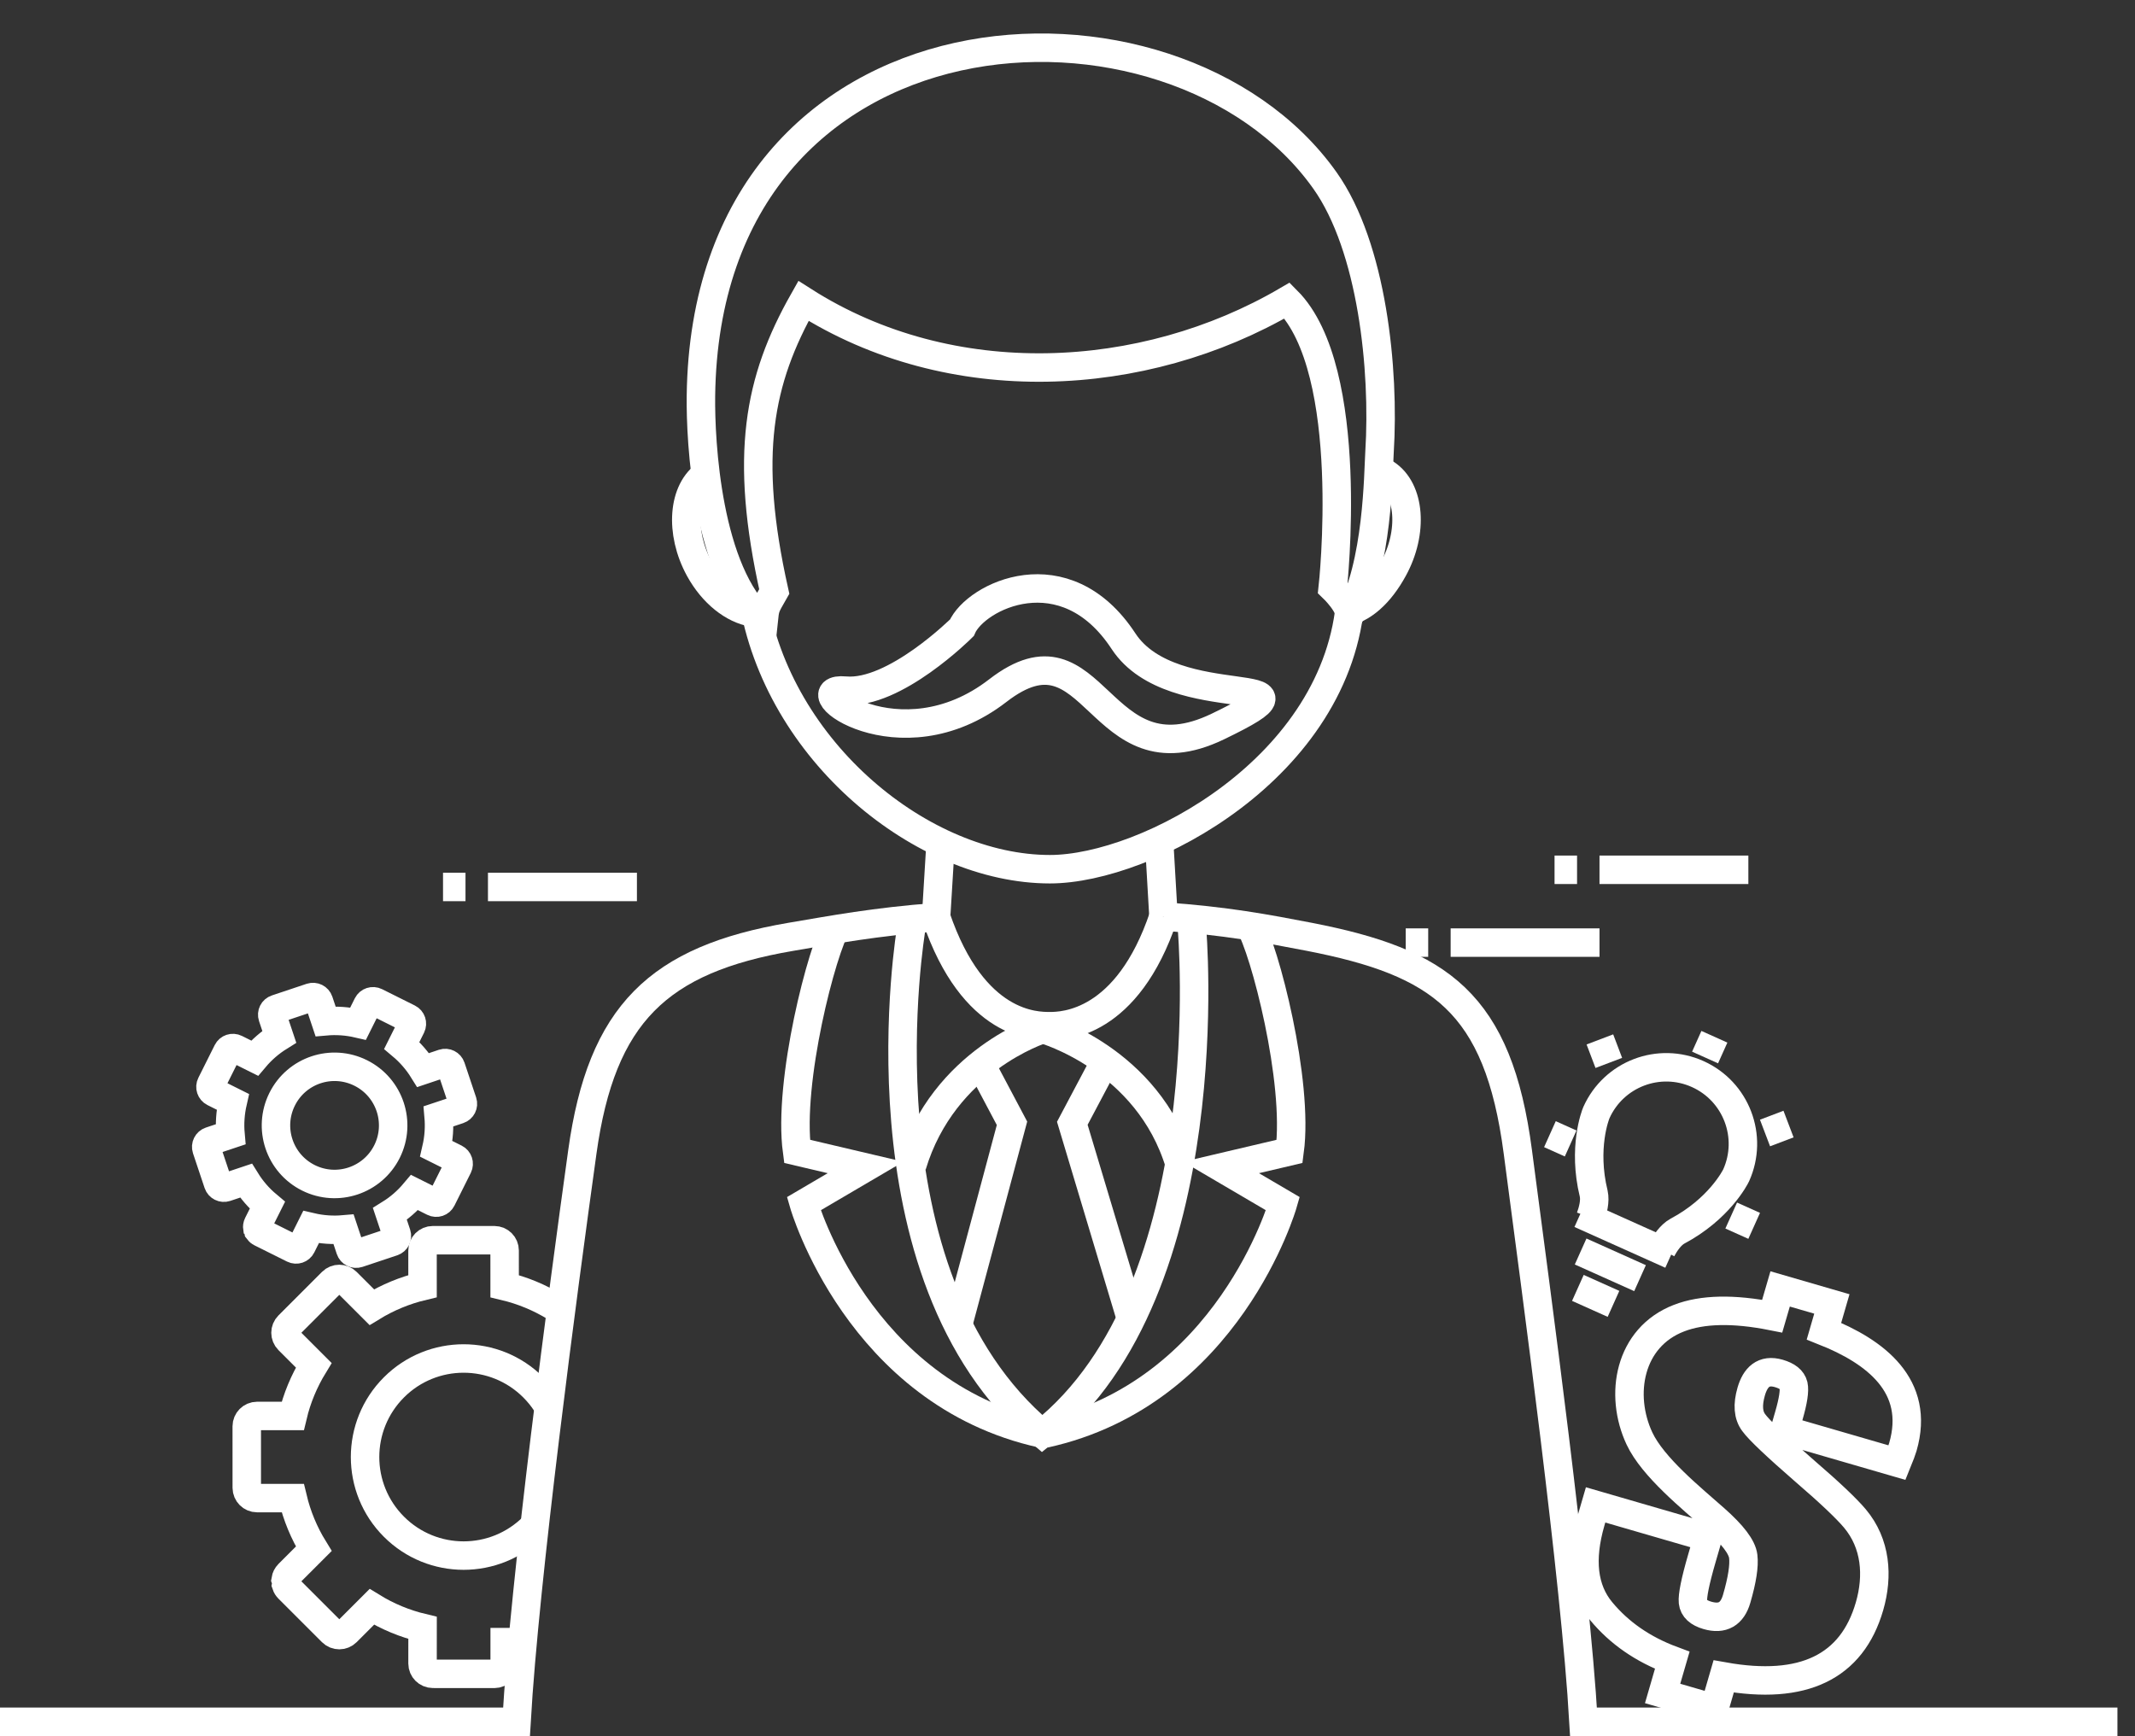 <?xml version="1.0" encoding="utf-8"?>
<!-- Generator: Adobe Illustrator 13.0.1, SVG Export Plug-In . SVG Version: 6.00 Build 14948)  -->
<!DOCTYPE svg PUBLIC "-//W3C//DTD SVG 1.0//EN" "http://www.w3.org/TR/2001/REC-SVG-20010904/DTD/svg10.dtd">
<svg version="1.0" xmlns="http://www.w3.org/2000/svg" xmlns:xlink="http://www.w3.org/1999/xlink" x="0px" y="0px" width="150px"
	 height="122px" viewBox="0 0 150 122" enable-background="new 0 0 150 122" xml:space="preserve">
<rect x="0" y="0" width="150" height="122" fill="#333333" stroke="none"/>
<g id="圖層_2" display="none">
	<rect x="-70.5" y="-83.5" display="inline" stroke="#FFFFFF" width="299" height="304"/>
</g>
<g id="圖層_1" display="none">
	<path display="inline" fill="#FFFFFF" d="M122.105,118.041l0.305-1.049c0.762,0.102,1.488,0.156,2.182,0.156
		c1.58,0.002,2.988-0.273,4.203-0.857c1.955-0.93,3.311-2.686,3.967-4.988c0.238-0.828,0.375-1.678,0.375-2.533
		c0.004-1.565-0.471-3.156-1.578-4.473c-0.658-0.775-1.817-1.871-3.559-3.371c-0.301-0.26-0.584-0.508-0.848-0.742l7.147,2.076
		l0.334-0.822c0.207-0.5,0.347-0.883,0.437-1.188c0.209-0.725,0.313-1.416,0.311-2.076c-0.033-3.479-2.715-5.533-5.533-6.795
		l0.579-1.99l-5.483-1.592l-0.575,1.982c-0.951-0.152-1.845-0.227-2.677-0.227c-1.278,0-2.43,0.18-3.44,0.573
		c-2.787,1.058-4.088,3.658-4.063,6.179c0.002,1.196,0.271,2.399,0.785,3.504c0.942,1.944,3,3.737,4.577,5.106l-7.396-2.146
		l-0.539,1.857c-1.043-9.078-2.393-19.07-3.2-25.227c-0.688-5.291-2.099-8.846-4.64-11.276c-0.896-0.854-1.912-1.543-3.047-2.127
		h0.494v-1.974h-1.561V65.5c-1.859-0.799-4.005-1.37-6.482-1.855c-2.769-0.531-5.488-1.043-9.369-1.354l-0.22-3.74
		c1.57-0.775,3.146-1.718,4.646-2.85c4.015-3.042,7.461-7.403,8.388-12.869c0.021-0.037,0.037-0.076,0.058-0.113
		c1.227-0.594,2.217-1.725,2.989-3.133c0.692-1.268,1.035-2.62,1.037-3.888c0-1.596-0.562-3.146-1.871-4.016
		c-0.012-0.007-0.022-0.013-0.035-0.02c0.011-0.244,0.021-0.454,0.031-0.598c0.047-0.807,0.076-1.664,0.076-2.559
		c-0.021-5.599-1-12.568-4.041-16.903c-4.451-6.253-12.453-9.612-20.481-9.618C62.368,1.91,49.993,9.779,49.82,27.087
		c-0.004,0.133-0.004,0.261-0.004,0.389c0.02,1.153,0.073,2.831,0.277,4.703c-0.894,0.899-1.29,2.195-1.29,3.526
		c0.002,1.268,0.347,2.619,1.039,3.885c0.967,1.748,2.39,2.979,3.963,3.407c1.744,6.989,6.768,12.7,12.594,15.676l-0.225,3.665
		c-3.86,0.332-6.598,0.844-9.31,1.303c-4.682,0.797-8.193,2.189-10.702,4.736c-2.506,2.547-3.879,6.129-4.556,11.02
		c-0.363,2.611-0.815,5.93-1.293,9.563c-0.689-0.351-1.395-0.661-2.125-0.881l-0.002-1.882l-0.01-0.034
		c-0.097-0.847-0.814-1.5-1.683-1.502h-4.271c-0.697,0-1.295,0.42-1.558,1.021c0.026-0.106,0.052-0.216,0.052-0.33
		c0-0.135-0.019-0.283-0.067-0.434l-0.234-0.703c0.265-0.203,0.52-0.424,0.759-0.66l0.653,0.326
		c0.206,0.096,0.407,0.146,0.629,0.146c0.511,0.002,1.014-0.281,1.262-0.777l1.136-2.268c0.095-0.207,0.147-0.418,0.146-0.633
		c0.001-0.515-0.283-1.017-0.782-1.263l-0.651-0.325c0.044-0.334,0.067-0.668,0.069-1.002l0.694-0.23
		c0.595-0.213,0.96-0.744,0.962-1.34c0-0.14-0.02-0.285-0.067-0.437l-0.807-2.416c-0.198-0.588-0.751-0.971-1.339-0.967
		c-0.159,0-0.316,0.028-0.461,0.08l-0.676,0.228c-0.203-0.267-0.424-0.519-0.66-0.759l0.325-0.653
		c0.098-0.209,0.148-0.416,0.148-0.631c0.002-0.511-0.287-1.019-0.783-1.263l-2.246-1.123c-0.222-0.114-0.46-0.16-0.651-0.158
		c-0.517-0.002-1.014,0.287-1.261,0.781l-0.325,0.649c-0.336-0.045-0.671-0.065-1.004-0.069l-0.23-0.692
		c-0.201-0.593-0.752-0.966-1.338-0.962c-0.159-0.002-0.31,0.027-0.442,0.072l-2.413,0.805c-0.589,0.191-0.962,0.744-0.962,1.335
		c0,0.151,0.023,0.305,0.075,0.454l0.229,0.687c-0.265,0.203-0.519,0.424-0.76,0.66l-0.653-0.324
		c-0.187-0.107-0.429-0.152-0.63-0.15c-0.521-0.002-1.02,0.291-1.263,0.787l-1.131,2.264c-0.106,0.193-0.148,0.424-0.148,0.627
		c-0.002,0.518,0.285,1.01,0.773,1.258l0.658,0.33c-0.044,0.336-0.067,0.67-0.07,1.004l-0.691,0.232
		c-0.593,0.193-0.967,0.75-0.965,1.338c0,0.156,0.026,0.309,0.073,0.447l0.804,2.406c0.205,0.588,0.739,0.957,1.336,0.961
		c0.132,0,0.281-0.018,0.438-0.068l0.704-0.234c0.202,0.267,0.422,0.519,0.658,0.76L19.211,84.1
		c-0.109,0.205-0.148,0.435-0.148,0.629c0,0.078,0.007,0.156,0.021,0.238l0.041,0.238l0.063,0.08l0.015,0.1l0.154,0.205
		c0.13,0.172,0.298,0.311,0.48,0.4l2.277,1.135c0.205,0.102,0.414,0.146,0.628,0.146c0.509,0.004,1.014-0.281,1.262-0.773l0.33-0.66
		c0.332,0.043,0.665,0.068,0.999,0.07l0.231,0.697c0.205,0.59,0.741,0.957,1.34,0.959h0.018c0.125,0,0.271-0.021,0.421-0.066
		l2.413-0.807c0.404-0.146,0.694-0.443,0.845-0.808c-0.044,0.15-0.076,0.308-0.076,0.474c0,0.02,0.001,0.039,0.003,0.061v1.658
		c-0.813,0.246-1.606,0.574-2.368,0.98l-1.216-1.216c-0.324-0.334-0.777-0.502-1.2-0.497c-0.435-0.003-0.872,0.17-1.199,0.497
		l-3.02,3.019c-0.331,0.328-0.496,0.77-0.496,1.201c-0.002,0.428,0.167,0.869,0.496,1.201l1.216,1.213
		c-0.406,0.762-0.734,1.555-0.98,2.366l-1.718,0.002c-0.939,0.005-1.697,0.763-1.699,1.693v4.274
		c0.008,0.937,0.758,1.693,1.699,1.697h1.718c0.246,0.809,0.572,1.602,0.98,2.363l-1.216,1.215
		c-0.262,0.264-0.419,0.592-0.472,0.924l-0.043,0.242l0.062,0.18l-0.031,0.174l0.082,0.24c0.081,0.242,0.221,0.465,0.399,0.645
		l3.021,3.021c0.331,0.325,0.765,0.493,1.199,0.493c0.431,0.002,0.872-0.168,1.2-0.493l1.22-1.22
		c0.761,0.405,1.554,0.735,2.365,0.979l-0.002,1.717c0.003,0.939,0.761,1.695,1.693,1.699l4.274,0.004
		c0.257,0,0.497-0.063,0.715-0.164c-0.039,0.517-0.079,1.031-0.11,1.513H1v1.976h37.954l0.053-0.931
		c0.563-9.854,3.189-29.597,4.556-39.418c0.651-4.688,1.916-7.783,4.007-9.91c2.09-2.123,5.136-3.405,9.627-4.172
		c0.448-0.076,0.895-0.151,1.343-0.229c-0.346,1.045-0.696,2.33-1.037,3.783c-0.621,2.707-1.126,5.844-1.128,8.483
		c0,0.698,0.034,1.368,0.12,1.993l0.092,0.673l3.009,0.707l-2.817,1.651l0.211,0.738c0.044,0.082,3.813,13.459,17.009,16.567
		l0.449,0.374l0.39-0.313l0.001,0.004C88.24,97.025,92.057,83.471,92.1,83.385l0.209-0.736l-2.815-1.651l3.014-0.709l0.089-0.679
		c0.079-0.616,0.114-1.282,0.114-1.983c-0.002-2.644-0.506-5.778-1.127-8.485c-0.364-1.554-0.737-2.914-1.106-3.996
		c0.782,0.141,1.549,0.287,2.33,0.438c4.465,0.865,7.528,1.973,9.606,3.973c2.08,1.988,3.377,5.012,4.045,10.107
		c1.293,9.848,3.979,29.572,4.545,39.426l0.054,0.932H149v-1.975L122.105,118.041z M28.076,69.484l0.191-0.361L28.079,69.5
		l-0.003-0.002V69.484z M30.198,81.707c-0.427,0.51-0.927,0.941-1.473,1.281l-0.663,0.41l0.535,1.6l-1.339,0.447l-0.531-1.596
		l-0.773,0.065c-0.177,0.013-0.357,0.021-0.543,0.021c-0.468,0-0.942-0.055-1.412-0.164L23.242,83.6l-0.752,1.506l-1.262-0.629
		l0.754-1.512l-0.598-0.498c-0.511-0.428-0.938-0.924-1.278-1.471l-0.413-0.664l-1.6,0.535l-0.445-1.338l1.601-0.535l-0.07-0.779
		c-0.016-0.18-0.026-0.359-0.026-0.537c0-0.469,0.055-0.943,0.163-1.406l0.177-0.76l-1.507-0.75l0.63-1.262l1.505,0.75l0.501-0.594
		c0.43-0.51,0.929-0.939,1.478-1.283l0.659-0.412l-0.534-1.596l1.338-0.447l0.535,1.602l0.779-0.069
		c0.179-0.019,0.358-0.025,0.539-0.025c0.469,0,0.936,0.054,1.4,0.162l0.761,0.183l0.754-1.513l1.262,0.632l-0.75,1.504l0.594,0.502
		c0.511,0.43,0.94,0.926,1.282,1.477l0.411,0.66l1.596-0.533l0.447,1.336l-1.598,0.531l0.067,0.775
		c0.017,0.178,0.024,0.358,0.024,0.543c0,0.467-0.056,0.938-0.163,1.414l-0.171,0.756l1.504,0.748l-0.63,1.264l-1.507-0.754
		L30.198,81.707z M38.346,104.928c-1.127,1.053-2.55,1.59-3.991,1.59c-1.498,0-2.986-0.565-4.128-1.709
		c-1.148-1.146-1.714-2.639-1.716-4.137c0.002-1.496,0.569-2.988,1.714-4.131c1.144-1.145,2.629-1.711,4.128-1.711
		c1.502,0,2.994,0.568,4.14,1.713c0.282,0.282,0.527,0.586,0.739,0.904C38.923,99.952,38.623,102.471,38.346,104.928z
		 M39.556,94.848c-1.481-1.322-3.343-1.994-5.203-1.992c-1.994-0.002-4.002,0.763-5.523,2.291c-1.525,1.521-2.293,3.527-2.29,5.525
		c-0.003,1.998,0.765,4.004,2.29,5.531c1.523,1.527,3.531,2.291,5.525,2.289h0.008c1.271,0,2.543-0.313,3.692-0.932
		c-0.186,1.723-0.354,3.383-0.503,4.959h-1.334v2.201l-3.721-0.005l0.002-2.975l-0.758-0.181c-1.125-0.27-2.214-0.717-3.227-1.342
		l-0.666-0.41l-2.107,2.109l-2.629-2.627l2.109-2.109l-0.411-0.666c-0.623-1.012-1.068-2.098-1.337-3.227l-0.18-0.754h-2.979v-3.723
		l2.979-0.002l0.18-0.756c0.265-1.123,0.716-2.214,1.339-3.229l0.404-0.666l-2.103-2.103l2.63-2.629l2.102,2.104l0.663-0.403
		c1.019-0.623,2.107-1.073,3.232-1.34l0.76-0.185l-0.004-2.973h3.721v2.973l0.757,0.185c1.067,0.255,2.096,0.674,3.068,1.248
		C39.881,92.285,39.718,93.559,39.556,94.848z M83.877,64.273c0.037,0.506,0.131,1.981,0.131,4.135
		c0.012,2.268-0.105,5.238-0.508,8.471c-1.695-2.838-4.061-4.592-5.896-5.602c1.897-0.771,4.33-2.647,5.939-7.03
		C83.654,64.256,83.768,64.266,83.877,64.273z M82.951,80.387c-0.487,2.611-1.188,5.277-2.169,7.816l-3.171-10.563l1.539-2.902
		C80.664,76.035,82.139,77.867,82.951,80.387z M75.001,69.818h-0.027c-0.458-0.004-1.517,0.002-2.824-0.807
		c-1.273-0.8-2.816-2.43-4.042-5.91l0.217-3.564c2.196,0.87,4.462,1.361,6.676,1.373c1.929-0.008,4.25-0.529,6.662-1.494
		l0.211,3.643C79.395,69.98,75.766,69.736,75.001,69.818z M82.869,63.203h0.003v0.002L82.869,63.203z M98.622,34.762
		c0.065,0.284,0.11,0.59,0.11,0.935c0.002,0.763-0.189,1.626-0.568,2.467C98.391,36.982,98.532,35.813,98.622,34.762z
		 M50.863,36.597c0.121,0.478,0.262,0.95,0.413,1.418C51.076,37.539,50.941,37.061,50.863,36.597z M54.69,40.771
		c-2.366-3.494-2.951-10.361-2.898-13.295c-0.002-0.126,0-0.241,0.002-0.33l-0.986-0.031l0.986,0.012
		c0.251-16.266,11.354-23.1,22.592-23.173c7.491-0.005,14.911,3.184,18.87,8.787c2.619,3.643,3.695,10.416,3.678,15.762
		c0,0.852-0.029,1.67-0.07,2.439c-0.063,1.236-0.127,5.806-1.209,9.146c-0.008-0.009-0.018-0.018-0.024-0.027
		c0.082-0.886,0.242-2.958,0.244-5.49c-0.045-4.872-0.479-11.396-3.731-14.771l-0.539-0.541l-0.656,0.384
		c-4.977,2.911-10.844,4.512-16.703,4.512c-5.517,0-11.018-1.415-15.798-4.463l-0.877-0.56l-0.513,0.906
		c-2.057,3.625-3.269,7.258-3.264,11.911c0,2.498,0.34,5.284,1.051,8.55C54.787,40.594,54.736,40.685,54.69,40.771z M56.045,43.688
		l0.086-0.814c0.155-1.094-0.063-0.45,0.615-1.714l0.188-0.332l-0.083-0.373c-0.745-3.332-1.087-6.096-1.087-8.505
		c0.008-3.937,0.892-6.929,2.52-10.041c4.909,2.887,10.447,4.221,15.958,4.221c5.945-0.002,11.867-1.547,16.996-4.382
		c2.064,2.684,2.701,8.457,2.658,12.824c0.002,3.261-0.277,5.729-0.273,5.734l-0.053,0.482l0.352,0.337c0,0,0.24,0.234,0.482,0.542
		c0.119,0.153,0.232,0.317,0.299,0.445c0.018,0.03,0.021,0.046,0.029,0.07c-0.731,4.976-3.862,9.042-7.688,11.946
		c-4.104,3.13-9.016,4.826-12.045,4.808C67.546,58.981,58.794,52.501,56.045,43.688z M66.343,64.303
		c0.035-0.003,0.071-0.006,0.107-0.009c1.307,3.442,3.024,5.376,4.653,6.39c0.272,0.172,0.538,0.31,0.8,0.432
		c-1.774,0.988-4.214,2.791-5.97,5.798c-0.118-1.537-0.168-3.017-0.165-4.386C65.769,68.111,66.252,64.895,66.343,64.303z
		 M71.316,77.656l-2.91,10.887c-0.979-2.543-1.624-5.201-2.028-7.795l0.008,0.002c0.76-2.535,2.116-4.395,3.528-5.74L71.316,77.656z
		 M58.381,78.684c-0.023-0.332-0.035-0.688-0.035-1.061c-0.002-2.389,0.479-5.441,1.079-8.041c0.427-1.904,0.963-3.63,1.343-4.596
		c1.099-0.174,2.257-0.34,3.55-0.485c-0.174,1.245-0.521,4.214-0.521,8.026c0.004,2.271,0.135,4.854,0.495,7.545L58.381,78.684z
		 M62.227,89.473c-1.223-1.752-2.065-3.424-2.597-4.654c-0.22-0.506-0.385-0.934-0.502-1.258l5.22-3.063
		c0.795,5.571,2.625,11.582,6.558,16.354C66.92,95.07,64.127,92.191,62.227,89.473z M74.479,97.764
		c-2.019-1.824-3.577-4.012-4.794-6.373l3.738-13.973l-1.955-3.693c0.884-0.633,1.709-1.078,2.309-1.359
		c0.336-0.155,0.587-0.256,0.753-0.316c0.177,0.061,0.445,0.158,0.813,0.314c0.591,0.255,1.368,0.642,2.209,1.183l-2.06,3.888
		l4.068,13.565C78.262,93.586,76.604,95.93,74.479,97.764z M89.959,83.561c-0.117,0.324-0.283,0.752-0.504,1.26
		c-1.378,3.185-4.782,9.201-11.443,12.1c3.87-4.595,5.883-10.643,6.912-16.314L89.959,83.561z M90.736,77.625
		c0,0.369-0.012,0.725-0.035,1.061l-5.67,1.334c0.761-4.455,0.937-8.633,0.951-11.61c-0.002-1.847-0.07-3.222-0.117-3.943
		c0.838,0.095,1.619,0.196,2.363,0.308c0.383,0.904,0.969,2.746,1.432,4.811C90.258,72.182,90.74,75.234,90.736,77.625z
		 M112.916,118.041c-0.12-1.811-0.303-3.896-0.521-6.141c0.021,0.027,0.037,0.06,0.06,0.086c1.187,1.436,2.694,2.559,4.491,3.357
		l-0.694,2.393l1.047,0.305H112.916z M121.004,114.758l-0.617,2.123l-1.691-0.488l0.646-2.231l-0.857-0.32
		c-1.895-0.706-3.375-1.737-4.512-3.108c-0.615-0.754-0.928-1.642-0.932-2.822c0-0.729,0.125-1.559,0.396-2.486l0.061-0.209
		l5.891,1.711l-0.145,0.504c-0.424,1.486-0.652,2.439-0.662,3.168c0,0.074,0.002,0.166,0.016,0.271
		c0.092,0.935,0.922,1.536,1.701,1.731c0.305,0.086,0.607,0.135,0.91,0.135c1.164,0.05,2.1-0.916,2.338-1.942
		c0.334-1.153,0.518-2.084,0.52-2.871c0-0.174-0.012-0.33-0.022-0.455c-0.196-1.202-1.019-2.069-2.297-3.239
		c-1.634-1.424-4.256-3.621-4.985-5.254c-0.396-0.838-0.603-1.767-0.603-2.664c0.022-1.927,0.86-3.582,2.803-4.338
		c0.729-0.283,1.638-0.441,2.729-0.441c0.933,0,1.992,0.109,3.183,0.348l0.892,0.18l0.522-1.811l1.69,0.49l-0.271,0.938l-0.25,0.861
		l0.834,0.33c2.937,1.172,5.153,2.85,5.117,5.312c0,0.457-0.07,0.961-0.231,1.528c-0.013,0.043-0.029,0.099-0.052,0.157
		l-5.967-1.731l0.01-0.034c0.248-0.865,0.388-1.521,0.392-2.105c0-0.178-0.017-0.336-0.041-0.482
		c-0.229-0.908-0.99-1.377-1.715-1.574c-0.269-0.076-0.539-0.123-0.813-0.123c-1.313-0.016-2.103,1.103-2.324,2.045
		c-0.129,0.447-0.205,0.883-0.205,1.318c-0.006,0.605,0.162,1.221,0.541,1.713c0.504,0.678,1.67,1.754,3.707,3.533
		c1.701,1.463,2.836,2.549,3.336,3.15c0.783,0.934,1.111,2.014,1.115,3.201c0.002,0.641-0.104,1.311-0.297,1.988
		c-0.563,1.903-1.513,3.065-2.925,3.756c-0.887,0.428-1.991,0.66-3.348,0.662c-0.816,0-1.725-0.089-2.713-0.265L121.004,114.758z
		 M120.555,110.578c-0.002-0.275,0.184-1.238,0.584-2.602l0.355-1.229c0.428,0.502,0.609,0.858,0.586,0.928
		c0.004,0.068,0.012,0.156,0.012,0.242c0.002,0.468-0.131,1.271-0.438,2.313c-0.24,0.592-0.219,0.484-0.445,0.529
		c-0.084,0-0.205-0.014-0.361-0.061C120.689,110.656,120.596,110.607,120.555,110.578z M125.588,95.988
		c0.004,0.225-0.088,0.789-0.314,1.557l-0.203,0.703c-0.254-0.256-0.416-0.438-0.481-0.535c-0.096-0.133-0.149-0.26-0.155-0.541
		c0-0.193,0.039-0.451,0.131-0.771c0.242-0.66,0.289-0.604,0.428-0.619c0.051,0,0.137,0.011,0.262,0.046
		c0.178,0.053,0.287,0.106,0.334,0.139C125.586,95.973,125.588,95.98,125.588,95.988z M34.487,60.167h-1.559v1.974h1.559V60.167z
		 M46.37,60.167H36.044v1.974H46.37V60.167z M27.665,73.166c-0.72-0.361-1.493-0.533-2.252-0.533
		c-1.852-0.002-3.638,1.021-4.519,2.795c-0.36,0.719-0.534,1.492-0.534,2.252c-0.002,1.852,1.026,3.635,2.794,4.521
		c0.722,0.36,1.494,0.532,2.25,0.532h0.006c1.851,0,3.632-1.026,4.517-2.793c0.361-0.725,0.532-1.498,0.532-2.254
		C30.461,75.832,29.434,74.049,27.665,73.166z M28.162,79.057c-0.539,1.076-1.628,1.699-2.758,1.699c-0.461,0-0.925-0.1-1.367-0.322
		c-1.082-0.539-1.7-1.625-1.702-2.754c0-0.461,0.103-0.928,0.325-1.373c0.537-1.078,1.62-1.699,2.753-1.699
		c0.46,0,0.926,0.103,1.371,0.324c1.078,0.537,1.701,1.623,1.701,2.754C28.485,78.146,28.384,78.613,28.162,79.057z M113.662,90.959
		l0.809-1.803l-2.469-1.107l-0.807,1.799L113.662,90.959z M116.311,87.375l-4.117-1.852l-0.811,1.803l4.119,1.848L116.311,87.375z
		 M121.822,84.834l1.592,0.713l0.807-1.799l-1.592-0.715L121.822,84.834z M120.305,73.223c-0.836-0.375-1.713-0.555-2.578-0.555
		c-2.401-0.002-4.697,1.387-5.744,3.723c-0.11,0.258-0.582,1.486-0.59,3.447c0,0.826,0.09,1.773,0.344,2.807
		c0,0.008,0.009,0.066,0.009,0.144c0.004,0.235-0.097,0.629-0.211,0.95l0.231,0.084l-0.406,0.904l6.3,2.824l0.407-0.906l0.209,0.111
		c0.191-0.383,0.548-0.814,0.701-0.877c3.127-1.674,4.34-4.002,4.494-4.33c0.375-0.84,0.553-1.719,0.553-2.58
		C124.025,76.563,122.635,74.268,120.305,73.223z M121.67,80.738c0.008,0.002-1.018,2.029-3.633,3.406
		c-0.461,0.268-0.781,0.607-1.033,0.949l-3.379-1.517c0.053-0.246,0.09-0.509,0.092-0.791c0-0.185-0.016-0.38-0.059-0.589
		c-0.219-0.889-0.289-1.676-0.291-2.36c0-0.806,0.104-1.465,0.207-1.931c0.053-0.229,0.105-0.411,0.148-0.534
		c0.036-0.121,0.063-0.168,0.059-0.17c0.723-1.613,2.295-2.56,3.945-2.562c0.592,0,1.19,0.121,1.771,0.381
		c1.603,0.717,2.549,2.291,2.551,3.945C122.049,79.563,121.93,80.158,121.67,80.738z M110.063,77.393l-0.807,1.801l1.436,0.646
		l0.808-1.803L110.063,77.393z M126.551,78.516l-0.703-1.846l-1.629,0.619l0.703,1.848L126.551,78.516z M114.045,71.371
		l-1.844,0.701l0.617,1.629L114.666,73L114.045,71.371z M121.961,71.941l-1.799-0.807l-0.648,1.436l1.803,0.809L121.961,71.941z
		 M113.098,64.025h-10.318v1.973h10.318V64.025z M111.541,58.978h-1.561v1.974h1.561V58.978z M123.416,58.977h-10.32v1.974h10.32
		V58.977z"/>
</g>
<g id="圖層_3" display="none">
	<g display="inline">
		<g>
			<path fill="none" stroke="#FFFFFF" stroke-width="2" stroke-miterlimit="8" d="M73.552,3.275
				c-12.422,0-22.492,8.349-22.492,23.096c0,10.423,2.992,14.762,2.992,14.762s0.955-6.569,5.284-6.927
				c15.53-1.287,20.84-8.891,20.84-8.891c-0.664,2.091-3.26,7.633-3.26,7.633c3.193-1.161,5.996-3.732,6.938-7.432
				c2.38,6.707,7.606,10.867,11.042,12.266c0,0,1.146-3.434,1.146-11.412C96.043,11.271,85.973,3.275,73.552,3.275z"/>
			<path fill="none" stroke="#FFFFFF" stroke-width="2" d="M94.896,36.709c-0.811,11.946-9.961,21.365-21.131,21.365l0,0
				c-10.455,0-19.146-8.255-20.877-19.114"/>
			<path fill="none" stroke="#FFFFFF" stroke-width="2" d="M52.882,40.04c-1.357-0.223-2.793-1.331-3.738-3.052
				c-1.417-2.59-1.186-5.584,0.521-6.694c0.433-0.284,0.919-0.417,1.431-0.416"/>
			<path fill="none" stroke="#FFFFFF" stroke-width="2" d="M94.371,40.049c1.361-0.223,2.58-1.34,3.521-3.062
				c1.418-2.59,1.186-5.584-0.516-6.694c-0.385-0.25-0.808-0.384-1.25-0.41"/>
			<g>
				<line fill="none" stroke="#FFFFFF" stroke-width="2" x1="65.767" y1="61.443" x2="66.074" y2="56.41"/>
				<line fill="none" stroke="#FFFFFF" stroke-width="2" x1="81.452" y1="56.38" x2="81.744" y2="61.401"/>
			</g>
			<path fill="none" stroke="#FFFFFF" stroke-width="2" d="M87.571,61.966c0,0-8.341,35.288-13.806,35.288
				c-4.822,0-13.805-35.288-13.805-35.288"/>
			<path fill="none" stroke="#FFFFFF" stroke-width="2" d="M81.744,61.401c-2.549,7.587-7.021,7.705-7.979,7.705
				c-0.97,0-5.372,0.032-7.998-7.663"/>
			<path fill="none" stroke="#FFFFFF" stroke-width="2" d="M73.765,69.105c0,0-6.795,2.438-9.013,9.84"/>
			<path fill="none" stroke="#FFFFFF" stroke-width="2" d="M73.872,69.105c0,0,6.798,2.438,9.016,9.84"/>
			<polyline fill="none" stroke="#FFFFFF" stroke-width="2" points="68.761,89.703 71.646,75.706 69.527,71.705 			"/>
			<polyline fill="none" stroke="#FFFFFF" stroke-width="2" points="78.003,71.705 75.883,75.706 79.088,89.703 			"/>
		</g>
		<path fill="none" stroke="#FFFFFF" stroke-width="2" d="M81.744,61.401c4.373,0.302,7.244,0.847,10.256,1.427
			c9.164,1.785,13.262,4.595,14.641,15.119c1.311,9.985,4.033,29.968,4.612,40.033l0,0h37.513"/>
		<path fill="none" stroke="#FFFFFF" stroke-width="2" d="M-1.235,117.98h37.491h0.008c0.578-10.065,3.239-30.062,4.625-40.033
			c1.345-9.704,5.345-13.532,14.639-15.119c2.973-0.502,5.885-1.057,10.238-1.385"/>
		<g>
			<g>
				<path fill="none" stroke="#FFFFFF" stroke-width="2" stroke-miterlimit="10" d="M34.346,103.703
					c0.079,0.281-0.036,0.566-0.253,0.639l-3.789,1.241c-0.22,0.068-0.46-0.104-0.535-0.38l-0.622-2.256
					c-0.079-0.275,0.039-0.566,0.255-0.635l3.789-1.238c0.218-0.074,0.458,0.096,0.535,0.375L34.346,103.703z"/>
			</g>
			<path fill="none" stroke="#FFFFFF" stroke-width="2" stroke-miterlimit="10" d="M40.123,86.279l-25.749,8.422
				c-0.648,0.21-0.99,1.057-0.761,1.893l1.76,6.393l7.311,3.318l6.777-2.212"/>
			<line fill="none" stroke="#FFFFFF" stroke-width="2" stroke-miterlimit="10" x1="34.037" y1="102.59" x2="38.163" y2="101.243"/>
			<path fill="none" stroke="#FFFFFF" stroke-width="2" stroke-miterlimit="10" d="M15.881,103.212l3.438,12.487
				c0.23,0.834,0.941,1.336,1.59,1.12l16.008-5.231"/>
			<path fill="none" stroke="#FFFFFF" stroke-width="2" stroke-miterlimit="10" d="M33.738,88.734l-0.425-1.548
				c-0.467-1.709-2.125-2.677-3.69-2.17l-5.346,1.751c-1.57,0.513-2.46,2.32-1.99,4.025l0.426,1.548"/>
		</g>
		<g>
			<path fill="none" stroke="#FFFFFF" stroke-width="2" stroke-miterlimit="10" d="M110.768,113.906l10.802,3.08
				c0.148,0.042,0.302-0.059,0.342-0.218l8.923-37.241c0.035-0.156-0.049-0.324-0.196-0.367l-7.323-2.085"/>
			
				<line fill="none" stroke="#FFFFFF" stroke-width="2" stroke-miterlimit="10" x1="111.464" y1="73.702" x2="105.531" y2="72.014"/>
			
				<line fill="none" stroke="#FFFFFF" stroke-width="2" stroke-miterlimit="10" x1="106.109" y1="75.705" x2="110.674" y2="77.006"/>
			<polyline fill="none" stroke="#FFFFFF" stroke-width="2" stroke-miterlimit="10" points="122.521,80.379 127.087,81.674 
				119.602,112.898 110.642,110.35 			"/>
			<path fill="none" stroke="#FFFFFF" stroke-width="2" stroke-miterlimit="10" d="M110.555,77.654
				c-0.068,0.282,0.086,0.573,0.345,0.641l10.851,3.092c0.256,0.072,0.521-0.097,0.589-0.381l1.208-5.052
				c0.07-0.277-0.086-0.571-0.346-0.642l-2.385-0.68l0.311-1.305c0.085-0.348-0.106-0.711-0.432-0.802l-4.902-1.401
				c-0.322-0.088-0.654,0.122-0.74,0.475l-0.313,1.303l-2.387-0.678c-0.258-0.072-0.523,0.098-0.588,0.375L110.555,77.654z"/>
			<line fill="none" stroke="#FFFFFF" stroke-width="2" stroke-miterlimit="10" x1="108.285" y1="81.97" x2="122.379" y2="85.982"/>
			
				<line fill="none" stroke="#FFFFFF" stroke-width="2" stroke-miterlimit="10" x1="107.911" y1="87.207" x2="121.184" y2="90.984"/>
			
				<line fill="none" stroke="#FFFFFF" stroke-width="2" stroke-miterlimit="10" x1="108.479" y1="92.707" x2="119.982" y2="95.982"/>
			
				<line fill="none" stroke="#FFFFFF" stroke-width="2" stroke-miterlimit="10" x1="109.28" y1="98.279" x2="118.785" y2="100.985"/>
			
				<line fill="none" stroke="#FFFFFF" stroke-width="2" stroke-miterlimit="10" x1="109.873" y1="103.791" x2="117.59" y2="105.986"/>
		</g>
		<line fill="none" stroke="#FFFFFF" stroke-width="2" x1="27.374" y1="75.105" x2="28.952" y2="75.105"/>
		<line fill="none" stroke="#FFFFFF" stroke-width="2" x1="30.529" y1="75.105" x2="40.996" y2="75.105"/>
		<line fill="none" stroke="#FFFFFF" stroke-width="2" x1="19.982" y1="80.302" x2="21.564" y2="80.302"/>
		<line fill="none" stroke="#FFFFFF" stroke-width="2" x1="23.141" y1="80.302" x2="33.6" y2="80.302"/>
		<line fill="none" stroke="#FFFFFF" stroke-width="2" x1="92.869" y1="59.404" x2="94.45" y2="59.404"/>
		<line fill="none" stroke="#FFFFFF" stroke-width="2" x1="96.027" y1="59.404" x2="106.486" y2="59.404"/>
		<line fill="none" stroke="#FFFFFF" stroke-width="2" x1="100.314" y1="64.597" x2="101.892" y2="64.597"/>
		<line fill="none" stroke="#FFFFFF" stroke-width="2" x1="103.468" y1="64.597" x2="113.933" y2="64.597"/>
	</g>
</g>
<g id="圖層_4">
	<g>
		<path fill="none" stroke="#FFFFFF" stroke-width="2" d="M94.896,41.961c-0.811,11.946-14.33,19.114-21.131,19.114l0,0
			c-8.922,0-19.146-8.256-20.877-19.114"/>
		<path fill="none" stroke="#FFFFFF" stroke-width="2" d="M52.882,43.04c-1.357-0.223-2.793-1.331-3.738-3.052
			c-1.417-2.59-1.186-5.584,0.521-6.694"/>
		<path fill="none" stroke="#FFFFFF" stroke-width="2" d="M94.371,43.044c1.361-0.223,2.58-1.34,3.521-3.062
			c1.418-2.59,1.186-5.584-0.516-6.694c-0.385-0.25-0.808-0.384-1.25-0.41"/>
		<g>
			<line fill="none" stroke="#FFFFFF" stroke-width="2" x1="65.767" y1="64.443" x2="66.074" y2="59.41"/>
			<line fill="none" stroke="#FFFFFF" stroke-width="2" x1="81.452" y1="59.38" x2="81.744" y2="64.4"/>
		</g>
		<path fill="none" stroke="#FFFFFF" stroke-width="2" d="M81.744,64.4c-2.549,7.588-7.021,7.705-7.979,7.705
			c-0.97,0-5.372,0.032-7.998-7.662"/>
		<path fill="none" stroke="#FFFFFF" stroke-width="2" d="M81.744,64.4c4.373,0.303,7.244,0.848,10.256,1.428
			c9.164,1.785,13.262,4.595,14.641,15.119c1.311,9.985,4.033,29.968,4.612,40.033l0,0h37.513"/>
		<path fill="none" stroke="#FFFFFF" stroke-width="2" d="M-1.235,120.98h37.514h0.009c0.578-10.065,3.238-30.062,4.625-40.033
			c1.345-9.705,5.344-13.532,14.639-15.119c2.973-0.502,5.885-1.057,10.238-1.385"/>
		<g>
			<line fill="none" stroke="#FFFFFF" stroke-width="2" x1="31.126" y1="62.322" x2="32.705" y2="62.322"/>
			<line fill="none" stroke="#FFFFFF" stroke-width="2" x1="34.283" y1="62.322" x2="44.749" y2="62.322"/>
		</g>
		<path fill="none" stroke="#FFFFFF" stroke-width="2" d="M47.894,35.488"/>
		<path fill="none" stroke="#FFFFFF" stroke-width="2" d="M99.352,37.704"/>
		<path fill="none" stroke="#FFFFFF" stroke-width="2" d="M49.246,27.825C49.598-0.552,82.439-2.333,93.085,12.678
			c3.327,4.689,4.2,13.304,3.837,19.083c-0.094,1.462-0.096,7.903-2.135,11.542c0.186-0.718-1.152-2-1.152-2
			s1.701-15.266-3.204-20.187c-10.093,5.9-23.622,6.636-33.982,0.028c-3.154,5.583-4.19,10.849-2.052,20.417
			c-0.662,1.158-0.639,1.08-0.75,2.128C49.676,40.214,49.206,31.051,49.246,27.825z"/>
		<path fill="none" stroke="#FFFFFF" stroke-width="2" d="M83.741,65.188c0,0,2.265,25.41-10.521,35.549
			c-13.351-11.178-9.199-35.5-9.199-35.5"/>
		<path fill="none" stroke="#FFFFFF" stroke-width="2" d="M73.22,72.326c0,0-6.925,2.17-9.142,9.571"/>
		<path fill="none" stroke="#FFFFFF" stroke-width="2" d="M73.326,72.326c0,0,7.332,2.072,9.551,9.475"/>
		<polyline fill="none" stroke="#FFFFFF" stroke-width="2" points="67.355,92.925 71.101,78.928 68.981,74.928 		"/>
		<polyline fill="none" stroke="#FFFFFF" stroke-width="2" points="77.457,74.928 75.338,78.928 79.455,92.647 		"/>
		<path fill="none" stroke="#FFFFFF" stroke-width="2" d="M58.831,64.953C57.763,66.666,55.339,75.994,56,80.9l4.812,1.132
			l-4.34,2.548c0,0,3.821,13.326,16.748,16.156"/>
		<path fill="none" stroke="#FFFFFF" stroke-width="2" d="M87.775,64.953c1.067,1.713,3.49,11.041,2.83,15.947l-4.813,1.132
			l4.341,2.548c0,0-3.821,13.326-16.748,16.156"/>
		<path fill-rule="evenodd" clip-rule="evenodd" fill="none" stroke="#FFFFFF" stroke-width="2" d="M133.282,102.772l-7.892-2.291
			l0.289-0.997c0.308-1.059,0.414-1.772,0.33-2.154c-0.094-0.379-0.434-0.652-1.033-0.826c-1.078-0.313-1.648,0.272-1.938,1.264
			c-0.273,0.943-0.218,1.672,0.175,2.193c0.371,0.514,1.579,1.66,3.616,3.43c1.743,1.5,2.904,2.605,3.491,3.303
			c1.48,1.764,1.649,4.031,1.026,6.178c-0.619,2.135-1.786,3.613-3.493,4.434c-1.706,0.822-3.952,0.988-6.752,0.488l-0.654,2.252
			l-3.636-1.055l0.677-2.33c-2.063-0.768-3.724-1.92-4.993-3.452c-1.264-1.53-1.508-3.626-0.732-6.299l0.34-1.169l7.891,2.291
			l-0.426,1.469c-0.467,1.609-0.671,2.635-0.624,3.072c0.046,0.436,0.39,0.75,1.011,0.93c1.073,0.313,1.748-0.098,2.057-1.158
			c0.391-1.342,0.543-2.34,0.463-2.988c-0.078-0.654-0.743-1.527-1.992-2.631c-1.631-1.448-4.354-3.635-5.299-5.65
			c-1.436-3.065-0.742-7.1,2.777-8.457c1.632-0.631,3.814-0.682,6.549-0.14l0.557-1.913l3.635,1.055l-0.555,1.914
			c3.602,1.428,6.792,3.832,5.543,8.135C133.617,101.915,133.482,102.283,133.282,102.772L133.282,102.772z"/>
		<path fill="none" stroke="#FFFFFF" stroke-width="2" d="M35.458,114.383l0,2.506c-0.003,0.4-0.324,0.722-0.723,0.725l-4.327-0.004
			c-0.398-0.002-0.72-0.323-0.721-0.721l0.002-2.504c-1.243-0.297-2.446-0.791-3.564-1.48l-1.774,1.774
			c-0.282,0.282-0.74,0.282-1.021,0.002l-3.061-3.06c-0.076-0.076-0.132-0.166-0.166-0.266c0.021-0.113,0.011-0.239-0.033-0.363
			c0.024-0.143,0.09-0.281,0.201-0.393l1.773-1.773c-0.689-1.119-1.181-2.32-1.478-3.563h-2.508c-0.396,0-0.718-0.322-0.721-0.721
			l-0.001-4.326c0.001-0.398,0.323-0.721,0.723-0.723l2.506-0.001c0.294-1.24,0.792-2.444,1.476-3.563l-1.772-1.772
			c-0.281-0.281-0.281-0.737,0-1.019l3.062-3.063c0.279-0.279,0.736-0.279,1.017,0.002l1.772,1.771
			c1.121-0.686,2.323-1.181,3.566-1.478l-0.001-2.504c-0.001-0.397,0.323-0.722,0.721-0.722h4.327
			c0.399,0.002,0.721,0.324,0.72,0.721l0.001,2.508c1.243,0.296,2.443,0.789,3.564,1.475 M38.377,98.598 M38.377,98.598
			c-0.257-0.395-0.56-0.768-0.906-1.114c-2.706-2.706-7.09-2.706-9.793-0.002c-2.705,2.705-2.706,7.089,0,9.794
			c2.704,2.704,7.087,2.704,9.792-0.002"/>
		<path fill="none" stroke="#FFFFFF" stroke-width="2" d="M26.401,70.4l2.301,1.148c0.211,0.105,0.298,0.363,0.192,0.576
			l-0.665,1.332c0.598,0.502,1.103,1.088,1.504,1.732l1.411-0.474c0.224-0.074,0.467,0.046,0.542,0.271l0.816,2.44
			c0.074,0.225-0.047,0.467-0.271,0.541l-1.414,0.471c0.067,0.758,0.015,1.529-0.161,2.29l1.333,0.665
			c0.211,0.105,0.297,0.363,0.192,0.576l-1.149,2.301c-0.105,0.211-0.363,0.297-0.575,0.191l-1.332-0.666
			c-0.502,0.598-1.088,1.104-1.732,1.504l0.472,1.414c0.074,0.225-0.047,0.467-0.272,0.543l-2.44,0.813
			c-0.225,0.074-0.467-0.046-0.542-0.271l-0.47-1.413c-0.756,0.066-1.528,0.015-2.289-0.163l-0.666,1.334
			c-0.106,0.212-0.364,0.299-0.576,0.193l-2.302-1.148c-0.058-0.029-0.106-0.07-0.143-0.119c-0.01-0.068-0.04-0.137-0.087-0.199
			c-0.013-0.084-0.002-0.176,0.04-0.26l0.666-1.333c-0.599-0.501-1.103-1.086-1.504-1.731l-1.414,0.473
			c-0.224,0.074-0.466-0.047-0.542-0.271l-0.815-2.438c-0.074-0.226,0.046-0.468,0.271-0.545l1.414-0.472
			c-0.068-0.755-0.014-1.528,0.16-2.288l-1.332-0.665c-0.211-0.106-0.297-0.364-0.191-0.575l1.15-2.302
			c0.104-0.21,0.362-0.296,0.574-0.19l1.332,0.664c0.503-0.598,1.088-1.102,1.733-1.504l-0.472-1.412
			c-0.076-0.225,0.046-0.467,0.27-0.541l2.44-0.816c0.225-0.072,0.468,0.047,0.542,0.271l0.472,1.414
			c0.756-0.067,1.526-0.016,2.288,0.16l0.665-1.332C25.931,70.379,26.189,70.294,26.401,70.4z M25.345,75.393
			c-2.035-1.016-4.507-0.191-5.521,1.842c-1.017,2.035-0.191,4.508,1.844,5.524c2.033,1.015,4.505,0.188,5.522-1.845
			C28.204,78.881,27.379,76.408,25.345,75.393z"/>
		<g>
			<g>
				<g>
					<path fill="none" stroke="#FFFFFF" stroke-width="2" d="M116.746,87.797c0.247-0.458,0.631-1.027,1.107-1.29
						c2.917-1.55,4.055-3.768,4.127-3.927c1.217-2.713,0.006-5.895-2.707-7.113c-2.713-1.217-5.895-0.006-7.112,2.707
						c-0.071,0.158-0.974,2.478-0.192,5.693c0.119,0.529-0.055,1.193-0.234,1.68"/>
					<line fill="none" stroke="#FFFFFF" stroke-width="2" x1="111.027" y1="85.301" x2="117.41" y2="88.166"/>
					<line fill="none" stroke="#FFFFFF" stroke-width="2" x1="111.051" y1="87.936" x2="115.225" y2="89.809"/>
					<line fill="none" stroke="#FFFFFF" stroke-width="2" x1="110.858" y1="90.494" x2="113.36" y2="91.616"/>
				</g>
			</g>
			<g>
				<line fill="none" stroke="#FFFFFF" stroke-width="2" x1="120.449" y1="72.848" x2="119.795" y2="74.305"/>
				<line fill="none" stroke="#FFFFFF" stroke-width="2" x1="108.894" y1="79.692" x2="110.35" y2="80.346"/>
				<line fill="none" stroke="#FFFFFF" stroke-width="2" x1="121.631" y1="85.41" x2="123.244" y2="86.135"/>
				<line fill="none" stroke="#FFFFFF" stroke-width="2" x1="124.006" y1="79.61" x2="125.658" y2="78.982"/>
				<line fill="none" stroke="#FFFFFF" stroke-width="2" x1="113.031" y1="74.686" x2="112.404" y2="73.034"/>
			</g>
		</g>
		<g>
			<line fill="none" stroke="#FFFFFF" stroke-width="2" x1="98.762" y1="66.232" x2="100.342" y2="66.232"/>
			<line fill="none" stroke="#FFFFFF" stroke-width="2" x1="101.919" y1="66.232" x2="112.378" y2="66.232"/>
		</g>
		<g>
			<line fill="none" stroke="#FFFFFF" stroke-width="2" x1="109.219" y1="61.116" x2="110.8" y2="61.116"/>
			<line fill="none" stroke="#FFFFFF" stroke-width="2" x1="112.377" y1="61.116" x2="122.836" y2="61.116"/>
		</g>
	</g>
	<path fill="none" stroke="#FFFFFF" stroke-width="2" d="M67.58,44.109c0,0-4.731,4.732-8.201,4.417s3.785,5.363,10.725,0
		s6.94,6.624,15.458,2.523c8.516-4.101-3.128-0.658-6.625-5.994C74.818,38.773,68.526,41.9,67.58,44.109z"/>
</g>
</svg>
